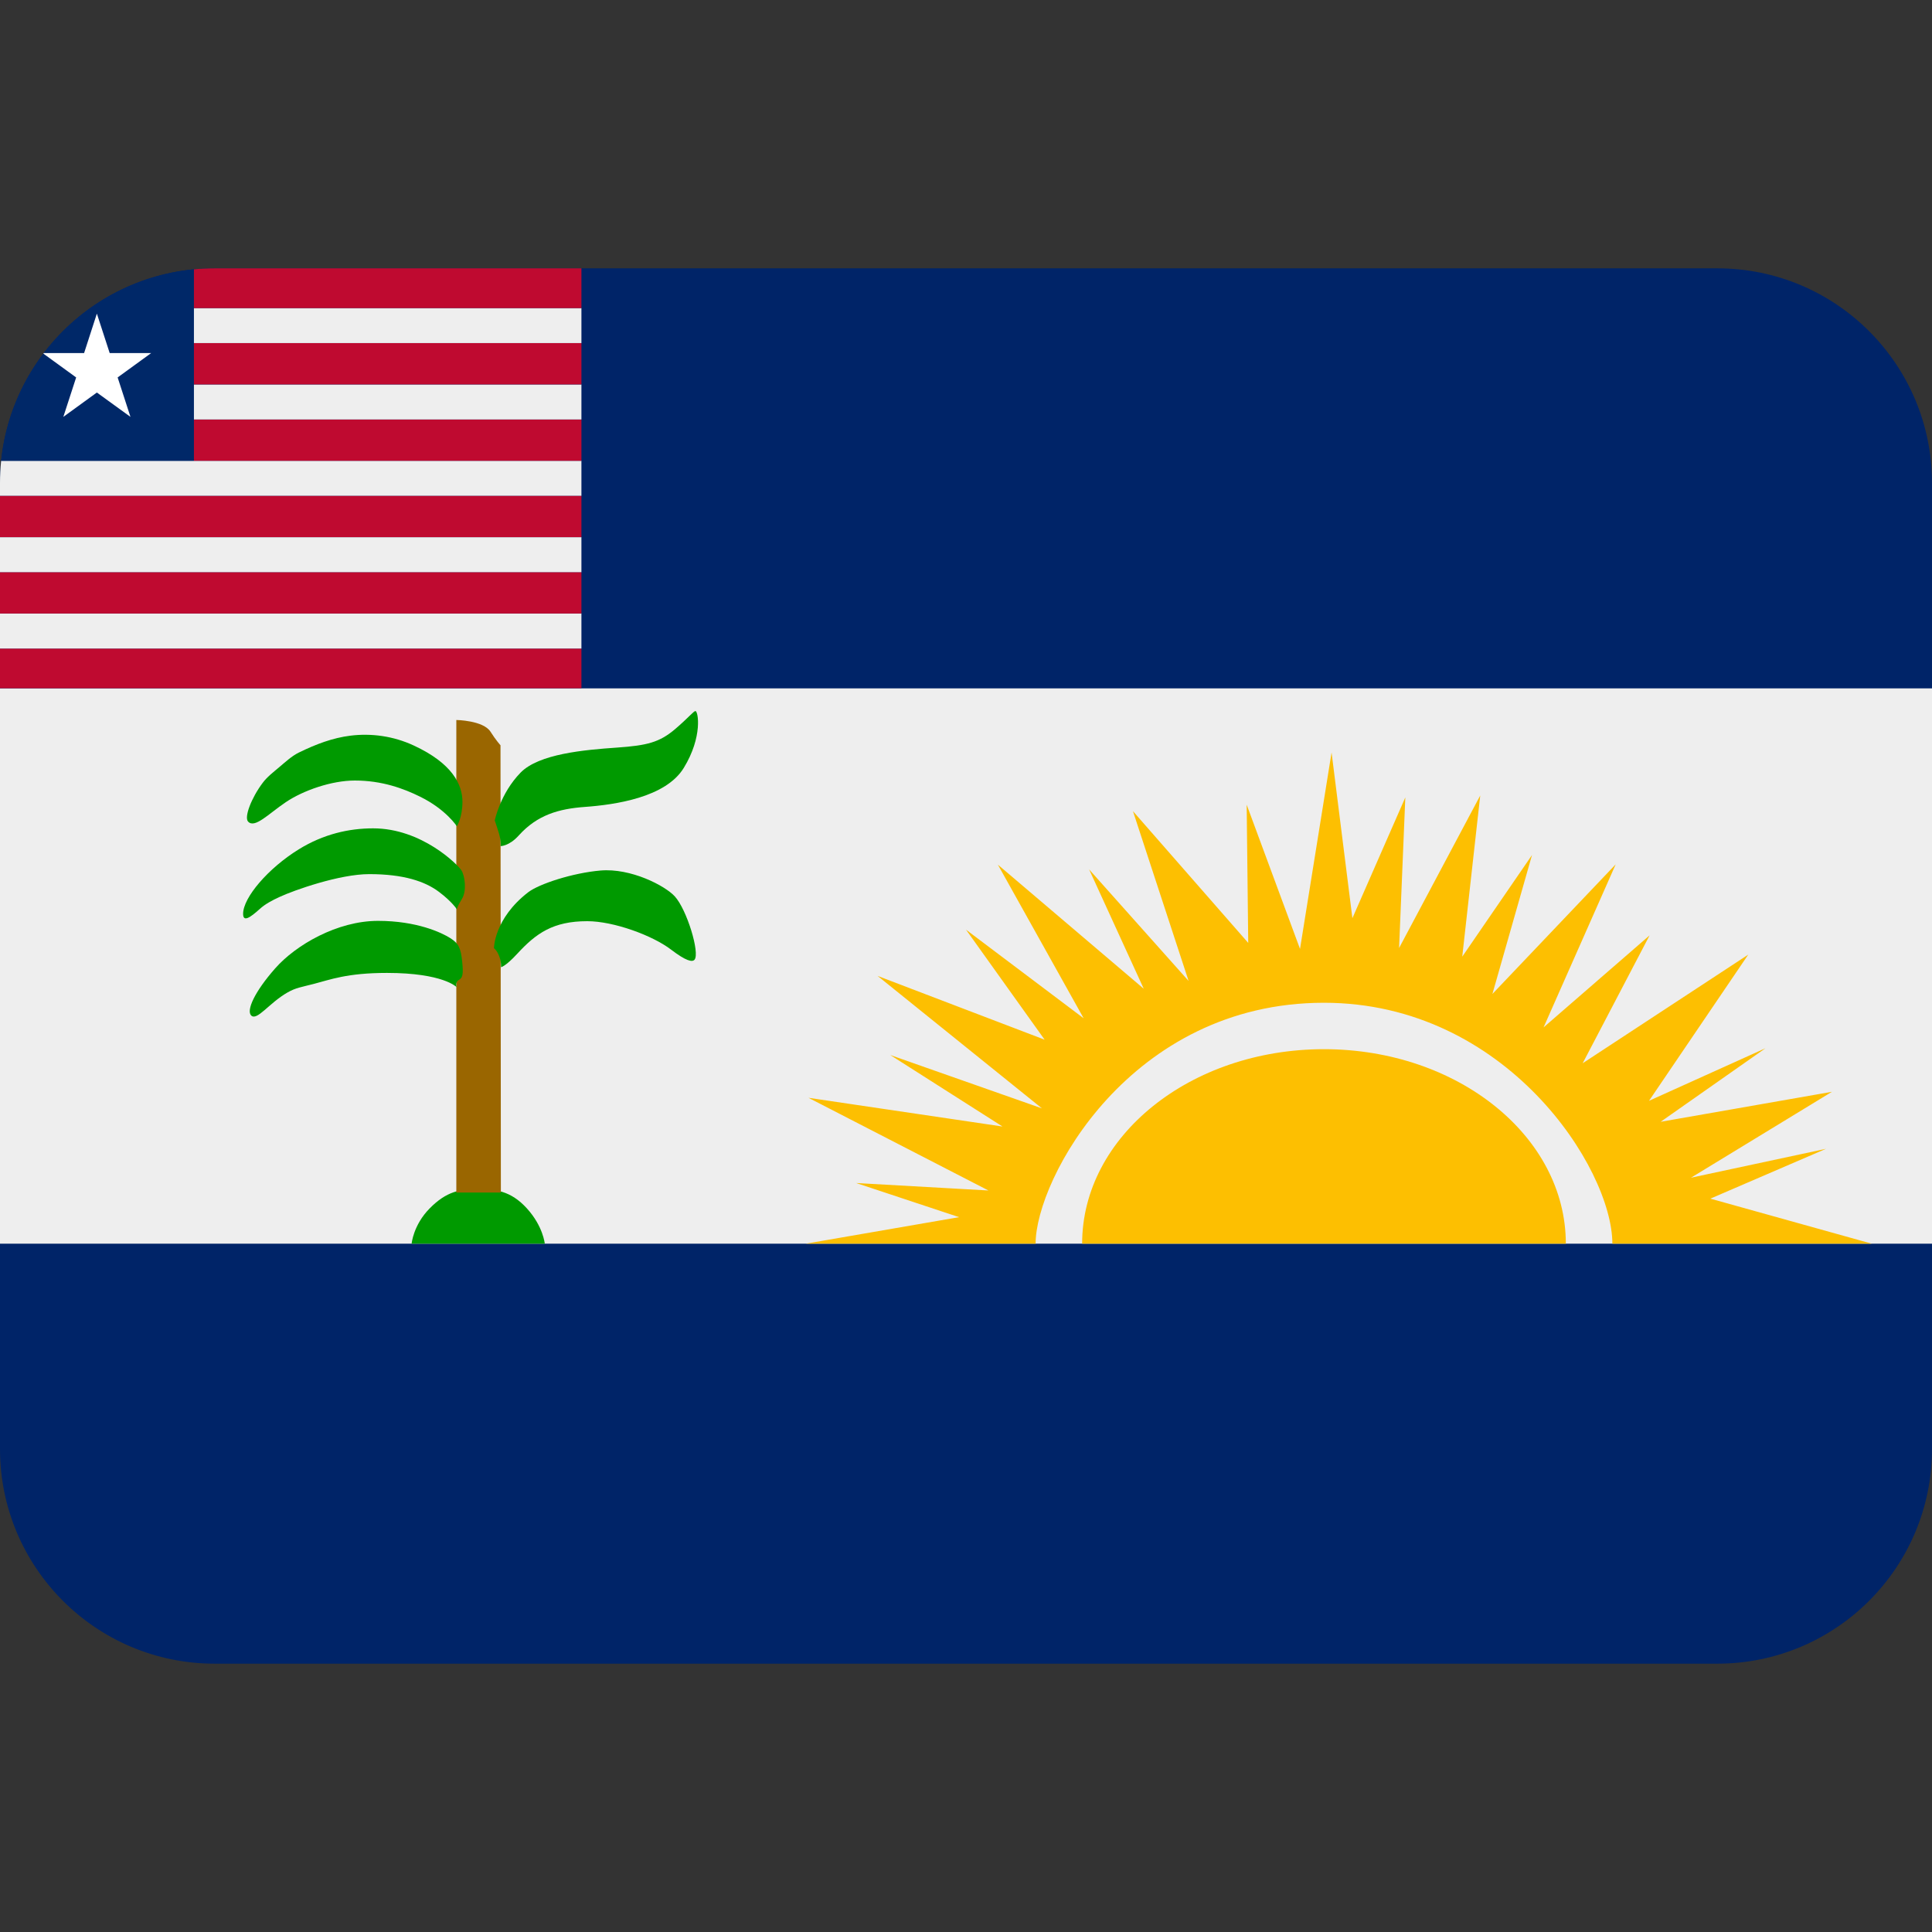 <svg xmlns:dc="http://purl.org/dc/elements/1.1/" xmlns:cc="http://creativecommons.org/ns#" xmlns:rdf="http://www.w3.org/1999/02/22-rdf-syntax-ns#" xmlns:svg="http://www.w3.org/2000/svg" xmlns="http://www.w3.org/2000/svg" viewBox="0 0 45 45" style="enable-background:new 0 0 45 45;" xml:space="preserve" version="1.1" id="svg2"><rect x="0" y="0" width="45" height="45" fill="#333333" stroke="none"/><defs id="defs6"><clipPath id="clipPath16" clipPathUnits="userSpaceOnUse"><path id="path18" d="M 4,31 C 1.791,31 0,29.209 0,27 L 0,27 0,9 C 0,6.791 1.791,5 4,5 l 0,0 28,0 c 2.209,0 4,1.791 4,4 l 0,0 0,18 c 0,2.209 -1.791,4 -4,4 l 0,0 -28,0 z"/></clipPath></defs><g transform="matrix(1.25,0,0,-1.25,0,45)" id="g10"><g id="g12"><g xmlns="http://www.w3.org/2000/svg" clip-path="url(#clipPath16)" id="g14"><g id="g30"><path id="path20" d="M 0,5 H 36 V 31 H 0 Z" style="fill:#002468;fill-opacity:1;fill-rule:nonzero;stroke:none"/><path id="path21" d="M 0,12.826 H 36 V 23.173 H 0 Z" style="fill:#eeeeee;fill-opacity:1;fill-rule:nonzero;stroke:none"/></g><g id="g34"><path id="path30" style="fill:#fdbf01;fill-opacity:1;fill-rule:nonzero;stroke:none" d="m 29.177,12.826 c 0,2.002 -2.018,3.624 -4.507,3.624 -2.488,0 -4.506,-1.622 -4.506,-3.624 z"/><path id="path31" style="fill:#fdbf01;fill-opacity:1;fill-rule:nonzero;stroke:none" d="m 19.297,12.826 c 0,1.203 1.766,4.489 5.373,4.489 3.393,0 5.374,-3.083 5.374,-4.489 h 4.833 l -3.007,0.839 2.156,0.929 -2.517,-0.539 2.627,1.601 -3.192,-0.559 1.954,1.371 -2.171,-0.98 1.849,2.724 -3.085,-2.024 1.247,2.383 -1.976,-1.715 1.344,3.038 -2.297,-2.415 0.738,2.589 -1.3,-1.894 0.335,3.003 -1.512,-2.842 0.116,2.806 -0.986,-2.25 -0.388,3.088 -0.588,-3.661 -0.994,2.688 0.029,-2.576 -2.148,2.455 1.037,-3.164 -1.854,2.079 1.018,-2.224 -2.718,2.312 1.598,-2.862 -2.192,1.651 1.465,-2.05 -3.112,1.188 3.062,-2.468 -2.826,0.994 2.091,-1.332 -3.615,0.535 3.353,-1.727 -2.465,0.139 1.918,-0.636 -2.856,-0.494 z"/><path id="path32" style="fill:#009a00;fill-opacity:1;fill-rule:nonzero;stroke:none" d="m 7.67,12.826 h 2.481 c 0,0 -0.03,0.323 -0.332,0.656 -0.302,0.333 -0.594,0.362 -0.919,0.362 -0.324,0 -0.581,-0.042 -0.895,-0.362 -0.305,-0.31 -0.335,-0.656 -0.335,-0.656"/><path id="path33" style="fill:#9a6600;fill-opacity:1;fill-rule:nonzero;stroke:none" d="m 8.503,13.779 h 0.83 l -0.007,8.334 c 0,0 -0.085,0.093 -0.185,0.251 -0.134,0.213 -0.638,0.22 -0.638,0.22 z"/><path id="path34" style="fill:#009a00;fill-opacity:1;fill-rule:nonzero;stroke:none" d="m 9.335,17.978 c 0,0 0.009,0.099 -0.035,0.209 -0.043,0.111 -0.096,0.144 -0.096,0.144 0,0 0,0.55 0.638,1.043 0.203,0.156 0.832,0.361 1.347,0.405 0.565,0.049 1.203,-0.282 1.385,-0.482 0.226,-0.248 0.47,-1.056 0.368,-1.179 -0.041,-0.049 -0.153,-0.03 -0.44,0.189 -0.344,0.262 -1.066,0.528 -1.56,0.528 -0.636,0 -0.953,-0.226 -1.303,-0.606 -0.223,-0.242 -0.304,-0.251 -0.304,-0.251"/><path id="path35" style="fill:#009a00;fill-opacity:1;fill-rule:nonzero;stroke:none" d="m 8.509,17.606 c 0,0 -0.032,0.091 0.038,0.132 0.071,0.041 0.091,0.092 0.065,0.345 -0.026,0.252 -0.065,0.337 -0.224,0.438 -0.158,0.1 -0.62,0.32 -1.344,0.32 -0.759,0 -1.532,-0.448 -1.917,-0.886 -0.386,-0.438 -0.538,-0.781 -0.448,-0.876 0.108,-0.11 0.333,0.23 0.677,0.427 0.158,0.09 0.247,0.097 0.497,0.162 0.296,0.076 0.612,0.203 1.356,0.203 1.05,0 1.3,-0.265 1.3,-0.265"/><path id="path36" style="fill:#009a00;fill-opacity:1;fill-rule:nonzero;stroke:none" d="m 8.513,19.056 c 0,0 0.003,0.047 0.095,0.195 0.092,0.149 0.055,0.431 -0.011,0.533 -0.065,0.102 -0.738,0.781 -1.644,0.781 -0.454,0 -0.929,-0.109 -1.384,-0.39 -0.571,-0.352 -1.039,-0.899 -1.039,-1.203 0,-0.161 0.132,-0.07 0.313,0.093 0.098,0.089 0.227,0.158 0.367,0.222 0.268,0.125 1.117,0.425 1.67,0.425 0.641,0 1.04,-0.135 1.3,-0.331 0.247,-0.186 0.333,-0.325 0.333,-0.325"/><path id="path37" style="fill:#009a00;fill-opacity:1;fill-rule:nonzero;stroke:none" d="m 9.327,20.234 c 0,0 0.015,0.097 -0.037,0.261 -0.051,0.164 -0.071,0.216 -0.071,0.216 0,0 0.1,0.501 0.481,0.892 0.341,0.349 1.178,0.424 1.8,0.467 0.556,0.039 0.788,0.097 1.077,0.342 0.255,0.217 0.346,0.338 0.382,0.338 0.05,0 0.139,-0.476 -0.218,-1.059 -0.338,-0.553 -1.283,-0.686 -1.844,-0.727 -0.483,-0.035 -0.885,-0.148 -1.23,-0.531 -0.181,-0.202 -0.34,-0.199 -0.34,-0.199"/><path id="path38" style="fill:#009a00;fill-opacity:1;fill-rule:nonzero;stroke:none" d="m 8.513,20.603 c 0,0 0.104,0.163 0.104,0.457 0,0.326 -0.195,0.718 -0.904,1.047 -0.383,0.179 -0.794,0.233 -1.183,0.185 -0.33,-0.041 -0.641,-0.158 -0.962,-0.315 -0.136,-0.067 -0.256,-0.181 -0.366,-0.273 -0.118,-0.1 -0.224,-0.18 -0.307,-0.291 -0.213,-0.284 -0.347,-0.639 -0.273,-0.721 0.123,-0.136 0.378,0.141 0.704,0.361 0.325,0.219 0.854,0.403 1.285,0.403 0.507,0 0.907,-0.148 1.217,-0.301 0.484,-0.238 0.685,-0.552 0.685,-0.552"/></g><g id="g38"><path id="path40" style="fill:#bf0a30;fill-opacity:1;fill-rule:nonzero;stroke:none" d="m 0,23.175 h 10.834 v 0.74 H 0 Z"/><path id="path41" style="fill:#eeeeee;fill-opacity:1;fill-rule:nonzero;stroke:none" d="m 0,23.916 h 10.834 v 0.653 H 0 Z"/><path id="path42" style="fill:#bf0a30;fill-opacity:1;fill-rule:nonzero;stroke:none" d="m 0,24.568 h 10.834 v 0.771 H 0 Z"/><path id="path43" style="fill:#eeeeee;fill-opacity:1;fill-rule:nonzero;stroke:none" d="M 0,25.338 H 10.834 V 25.99 H 0 Z"/><path id="path44" style="fill:#bf0a30;fill-opacity:1;fill-rule:nonzero;stroke:none" d="m 0,25.991 h 10.834 v 0.771 H 0 Z"/><path id="path45" style="fill:#eeeeee;fill-opacity:1;fill-rule:nonzero;stroke:none" d="m 0,27.414 v -0.025 -0.627 h 10.834 v 0.652 H 3.611 Z"/><path id="path46" style="fill:#bf0a30;fill-opacity:1;fill-rule:nonzero;stroke:none" d="m 3.611,27.414 h 7.223 v 0.771 H 3.611 Z"/><path id="path47" style="fill:#eeeeee;fill-opacity:1;fill-rule:nonzero;stroke:none" d="m 3.611,28.184 h 7.223 v 0.652 H 3.611 Z"/><path id="path48" style="fill:#bf0a30;fill-opacity:1;fill-rule:nonzero;stroke:none" d="m 3.611,28.837 h 7.223 v 0.771 H 3.611 Z"/><path id="path49" style="fill:#eeeeee;fill-opacity:1;fill-rule:nonzero;stroke:none" d="m 3.611,29.607 h 7.223 v 0.652 H 3.611 Z"/><path id="path50" style="fill:#bf0a30;fill-opacity:1;fill-rule:nonzero;stroke:none" d="m 3.611,30.259 h 7.223 V 31 H 3.611 Z"/><path id="path51" style="fill:#002868;fill-opacity:1;fill-rule:nonzero;stroke:none" d="m 3.611,28.185 v 0.652 0.771 0.652 0.741 H 3e-4 v -3.587 h 3.611 z m -1.806,0.502 -0.625,-0.454 0.239,0.735 -0.626,0.454 h 0.773 l 0.239,0.736 0.24,-0.736 h 0.773 l -0.626,-0.454 0.239,-0.735 z"/><path id="path52" style="fill:#ffffff;fill-opacity:1;fill-rule:nonzero;stroke:none" d="m 2.817,29.421 h -0.773 l -0.239,0.735 -0.238,-0.735 h -0.773 l 0.625,-0.454 -0.239,-0.735 0.625,0.454 0.626,-0.454 -0.239,0.735 z"/></g></g></g></g></svg>